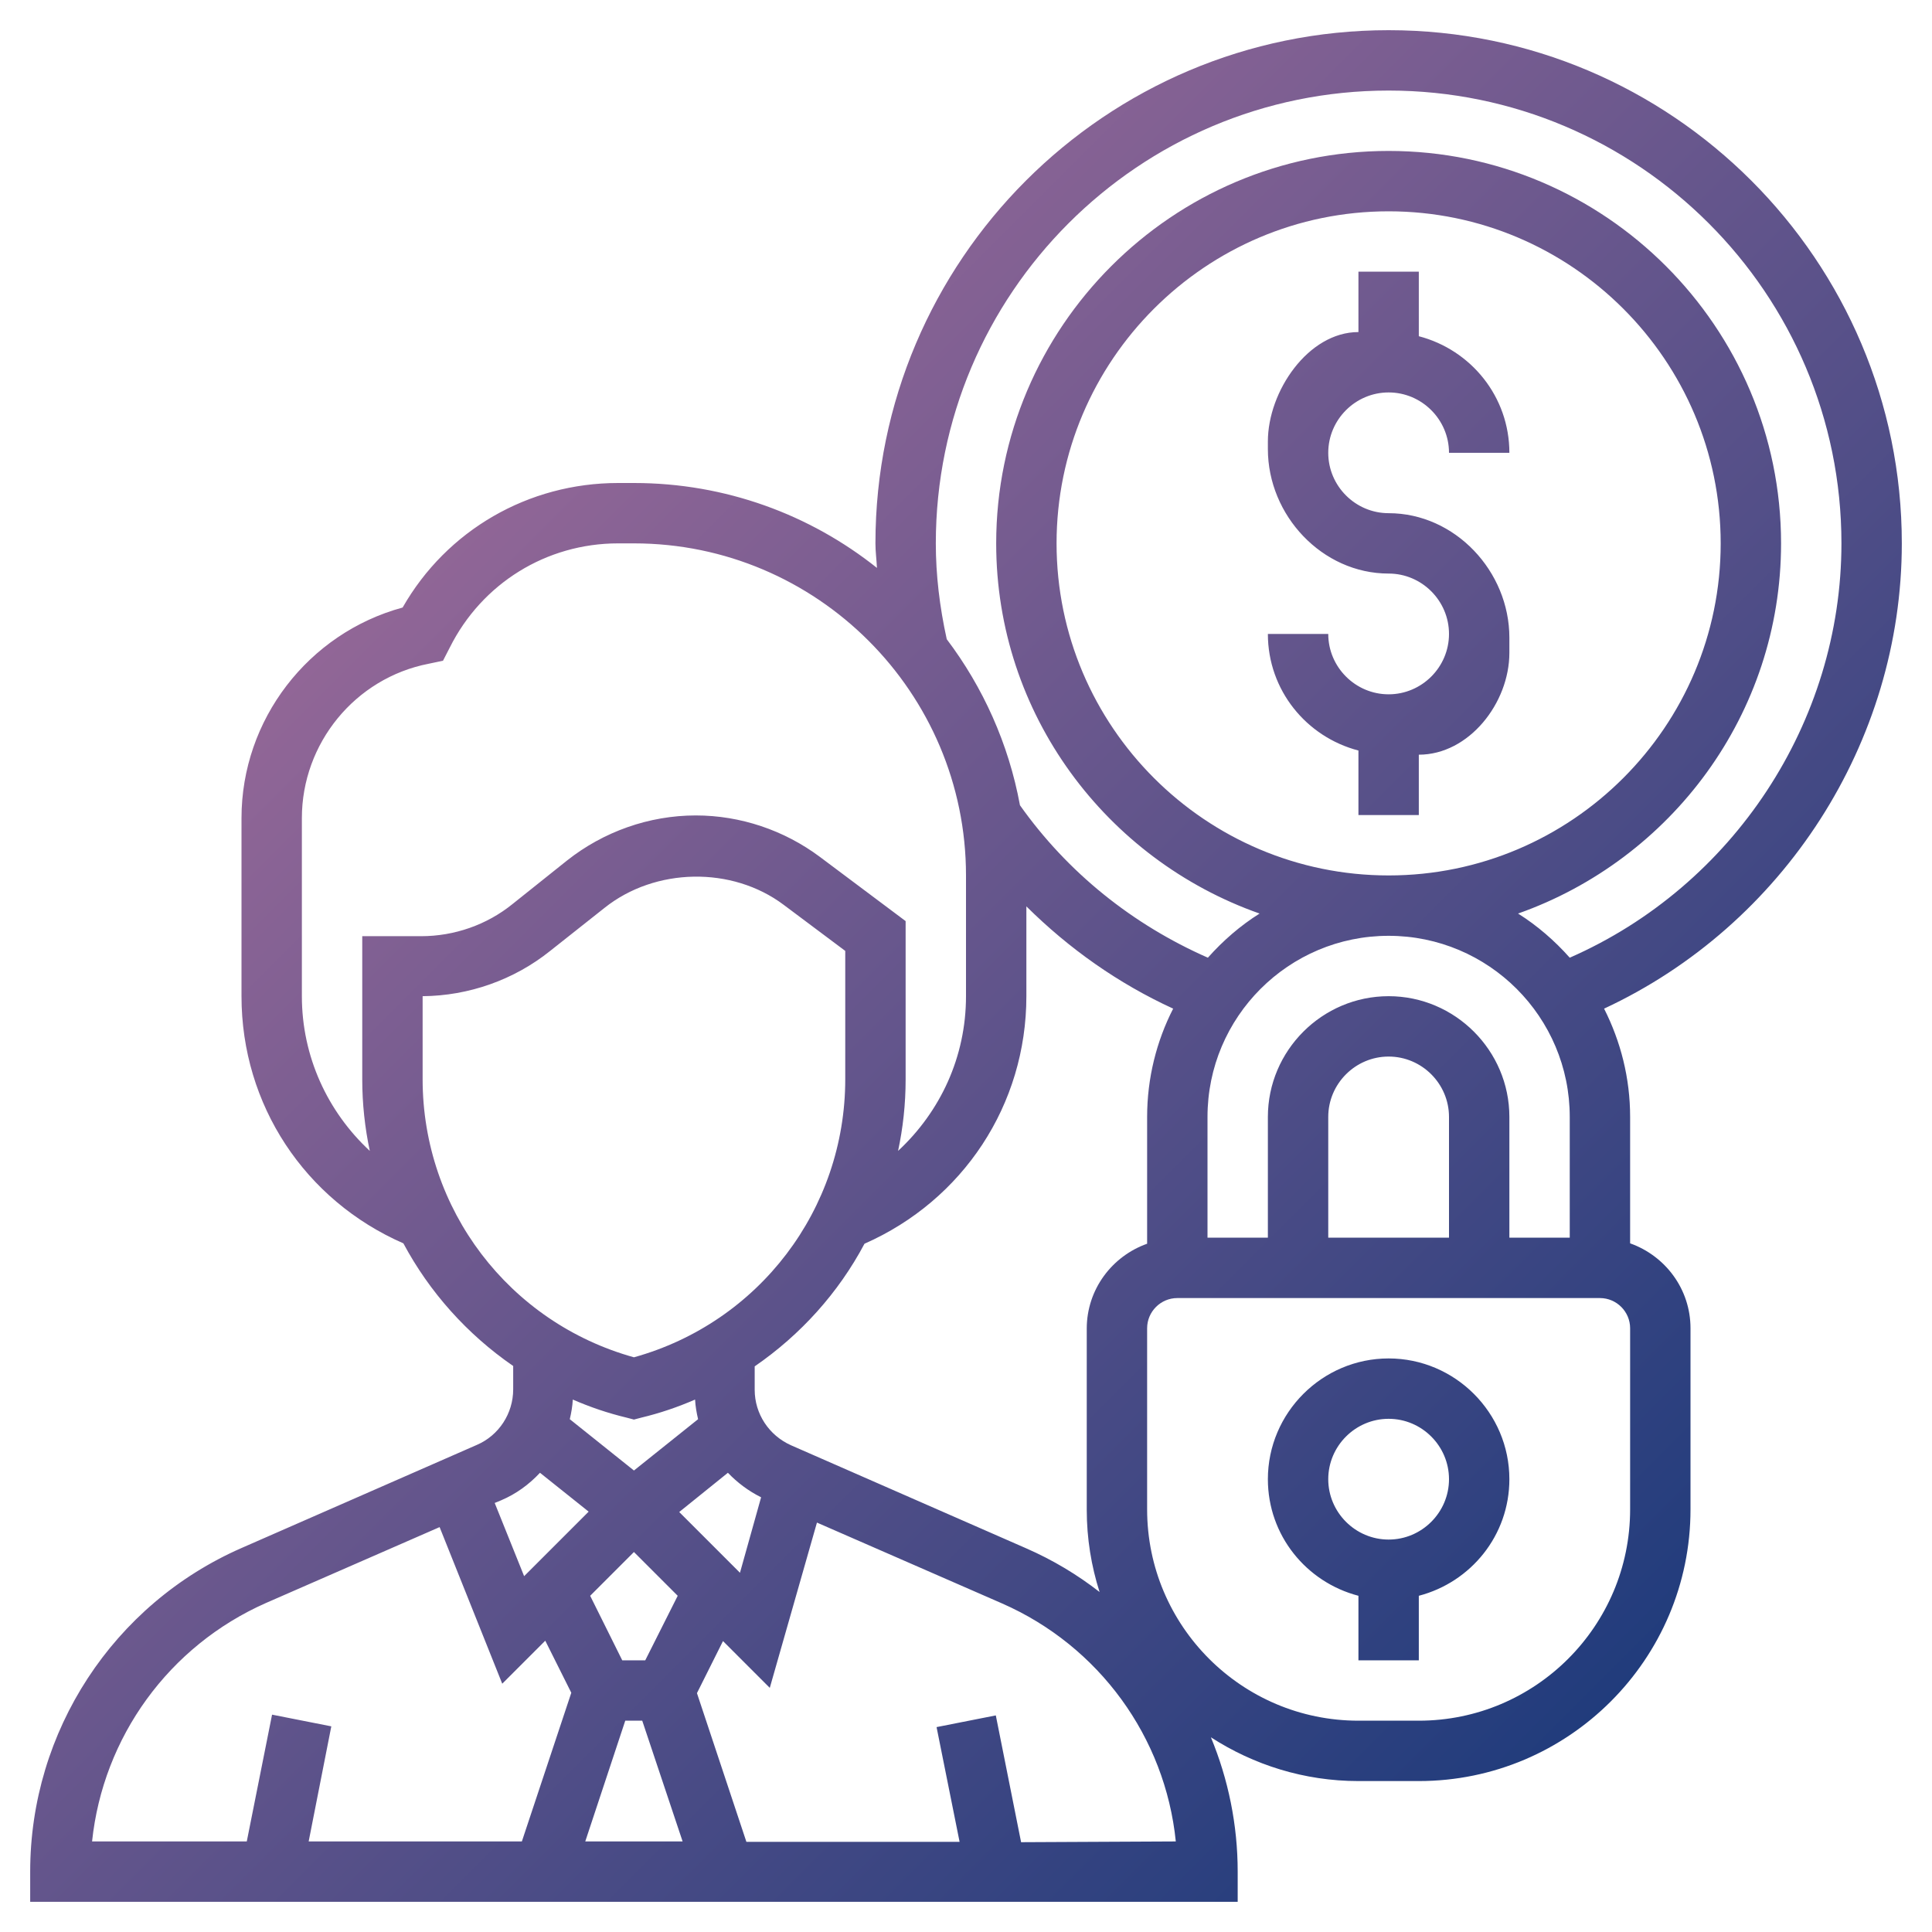 <?xml version="1.0" encoding="utf-8"?>
<!-- Generator: Adobe Illustrator 23.0.4, SVG Export Plug-In . SVG Version: 6.00 Build 0)  -->
<svg version="1.1" id="Layer_35" xmlns="http://www.w3.org/2000/svg" xmlns:xlink="http://www.w3.org/1999/xlink" x="0px" y="0px"
	 viewBox="0 0 512 512" style="enable-background:new 0 0 512 512;" xml:space="preserve">
<style type="text/css">
	.st0{fill:url(#SVGID_1_);}
</style>
<linearGradient id="SVGID_1_" gradientUnits="userSpaceOnUse" x1="81.754" y1="121.632" x2="499.026" y2="538.904">
	<stop  offset="0" style="stop-color:#9B6A99"/>
	<stop  offset="1" style="stop-color:#043175"/>
</linearGradient>
<path class="st0" d="M400,392c0,14.9-10.2,27.3-24,30.9V440h-16v-17.1c-13.8-3.6-24-16-24-30.9c0-17.6,14.4-32,32-32
	S400,374.4,400,392z M384,392c0-8.8-7.2-16-16-16s-16,7.2-16,16s7.2,16,16,16S384,400.8,384,392z M504,144
	c0,52.8-31.4,101.2-78.9,123.3c4.4,8.7,6.9,18.4,6.9,28.7v33.5c9.3,3.3,16,12.1,16,22.5v48c0,39.7-32.3,72-72,72h-16
	c-14.4,0-27.8-4.3-39.1-11.6c4.6,11.1,7.1,23.2,7.1,35.6v8H8v-8c0-37.2,22-70.9,56.1-85.8l62.3-27.3c5.8-2.5,9.6-8.3,9.6-14.7v-6.2
	c-12.2-8.4-22.2-19.6-29.1-32.5C80.8,318.1,64,292.8,64,264v-47.2c0-26.1,17.7-49,42.7-55.8c11.7-20.5,33.3-33,57.1-33h4.2
	c24.3,0,46.7,8.4,64.4,22.5c-0.1-2.2-0.4-4.3-0.4-6.5C232,69,293,8,368,8S504,69,504,144L504,144z M98,305c-1.3-6.1-2-12.5-2-18.9
	v-38h15.6c8.8,0,17.4-3,24.2-8.5l14.4-11.5c9.7-7.7,21.8-12,34.2-12c11.8,0,23.4,3.9,32.9,11l22.7,17v42c0,6.5-0.7,12.8-2,18.9
	c11.2-10.4,18-24.9,18-41v-32c0-48.5-39.5-88-88-88h-4.2c-19,0-36.1,10.6-44.6,27.6l-1.8,3.5l-3.8,0.8C94.1,179.7,80,197,80,216.8
	V264C80,280,86.8,294.6,98,305L98,305z M229.1,329.6c-6.9,13-16.9,24.1-29.1,32.5v6.2c0,6.4,3.8,12.1,9.6,14.7l62.3,27.3
	c7.1,3.1,13.6,7,19.5,11.6c-2.2-6.9-3.4-14.2-3.4-21.8v-48c0-10.4,6.7-19.2,16-22.5V296c0-10.3,2.5-20.1,6.9-28.7
	c-14.6-6.7-27.6-15.9-38.9-27.1V264C272,292.8,255.2,318.1,229.1,329.6L229.1,329.6z M320,296v32h16v-32c0-17.6,14.4-32,32-32
	s32,14.4,32,32v32h16v-32c0-26.5-21.5-48-48-48S320,269.5,320,296z M384,296c0-8.8-7.2-16-16-16s-16,7.2-16,16v32h32V296z
	 M155.1,488h25.8l-10.7-32h-4.5L155.1,488z M179.6,422.9L168,411.3l-11.6,11.6l8.5,17.1h6.1L179.6,422.9z M201.7,396.8
	c-3.4-1.7-6.3-3.9-8.8-6.5L180,400.7l16.1,16.1L201.7,396.8z M168,359.7c33.1-9.2,56-39.2,56-73.7v-34l-16.3-12.2
	c-13.7-10.3-34.1-9.9-47.5,0.8L145.8,252c-9.6,7.7-21.6,11.9-33.8,12v22C112,320.5,134.9,350.5,168,359.7L168,359.7z M151.8,370.9
	c-0.1,1.8-0.4,3.5-0.8,5.2l17,13.6l17-13.6c-0.4-1.7-0.7-3.4-0.8-5.2c-4.6,2-9.3,3.6-14.3,4.8l-1.9,0.5l-1.9-0.5
	C161.1,374.5,156.4,372.9,151.8,370.9z M132.8,397.6l-1.7,0.7l7.8,19.4l17.1-17.1l-12.9-10.3C140.2,393.4,136.8,395.9,132.8,397.6
	L132.8,397.6z M24.4,488h41l6.7-33.6l15.7,3.1L81.8,488h56.5l13.1-39.4l-6.9-13.8l-11.4,11.4l-16.6-41.5l-46,20.1
	C44.7,436.2,27.3,460.4,24.4,488L24.4,488z M311.6,488c-2.8-27.6-20.3-51.8-46.1-63.1l-49-21.4L204,447.3l-12.4-12.4l-6.9,13.8
	l13.1,39.4h56.5l-6.1-30.4l15.7-3.1l6.7,33.6L311.6,488z M432,352c0-4.4-3.6-8-8-8H312c-4.4,0-8,3.6-8,8v48c0,30.9,25.1,56,56,56h16
	c30.9,0,56-25.1,56-56V352z M488,144c0-66.2-53.8-120-120-120S248,77.8,248,144c0,8.3,1,16.8,2.9,25.4c9.6,12.7,16.4,27.7,19.4,44
	c12.6,17.8,29.8,31.6,49.8,40.4c4-4.5,8.6-8.5,13.7-11.7C293.2,227.8,264,189.3,264,144c0-57.3,46.7-104,104-104s104,46.7,104,104
	c0,45.3-29.2,83.8-69.7,98.1c5.1,3.2,9.7,7.2,13.7,11.7C459.3,234.8,488,191.4,488,144z M456,144c0-48.5-39.5-88-88-88
	s-88,39.5-88,88s39.5,88,88,88S456,192.5,456,144z M368,104c8.8,0,16,7.2,16,16h16c0-14.9-10.2-27.3-24-30.9V72h-16v16h0
	c-13.3,0-24,15.7-24,29v2c0,17.6,14.4,33,32,33c8.8,0,16,7.2,16,16v0c0,8.8-7.2,16-16,16h0c-8.8,0-16-7.2-16-16h-16
	c0,14.9,10.2,27.3,24,30.9V216h16v-16h0c13.3,0,24-13.7,24-27v-4c0-17.6-14.4-33-32-33c-8.8,0-16-7.2-16-16v0
	C352,111.2,359.2,104,368,104L368,104z"/>
</svg>
